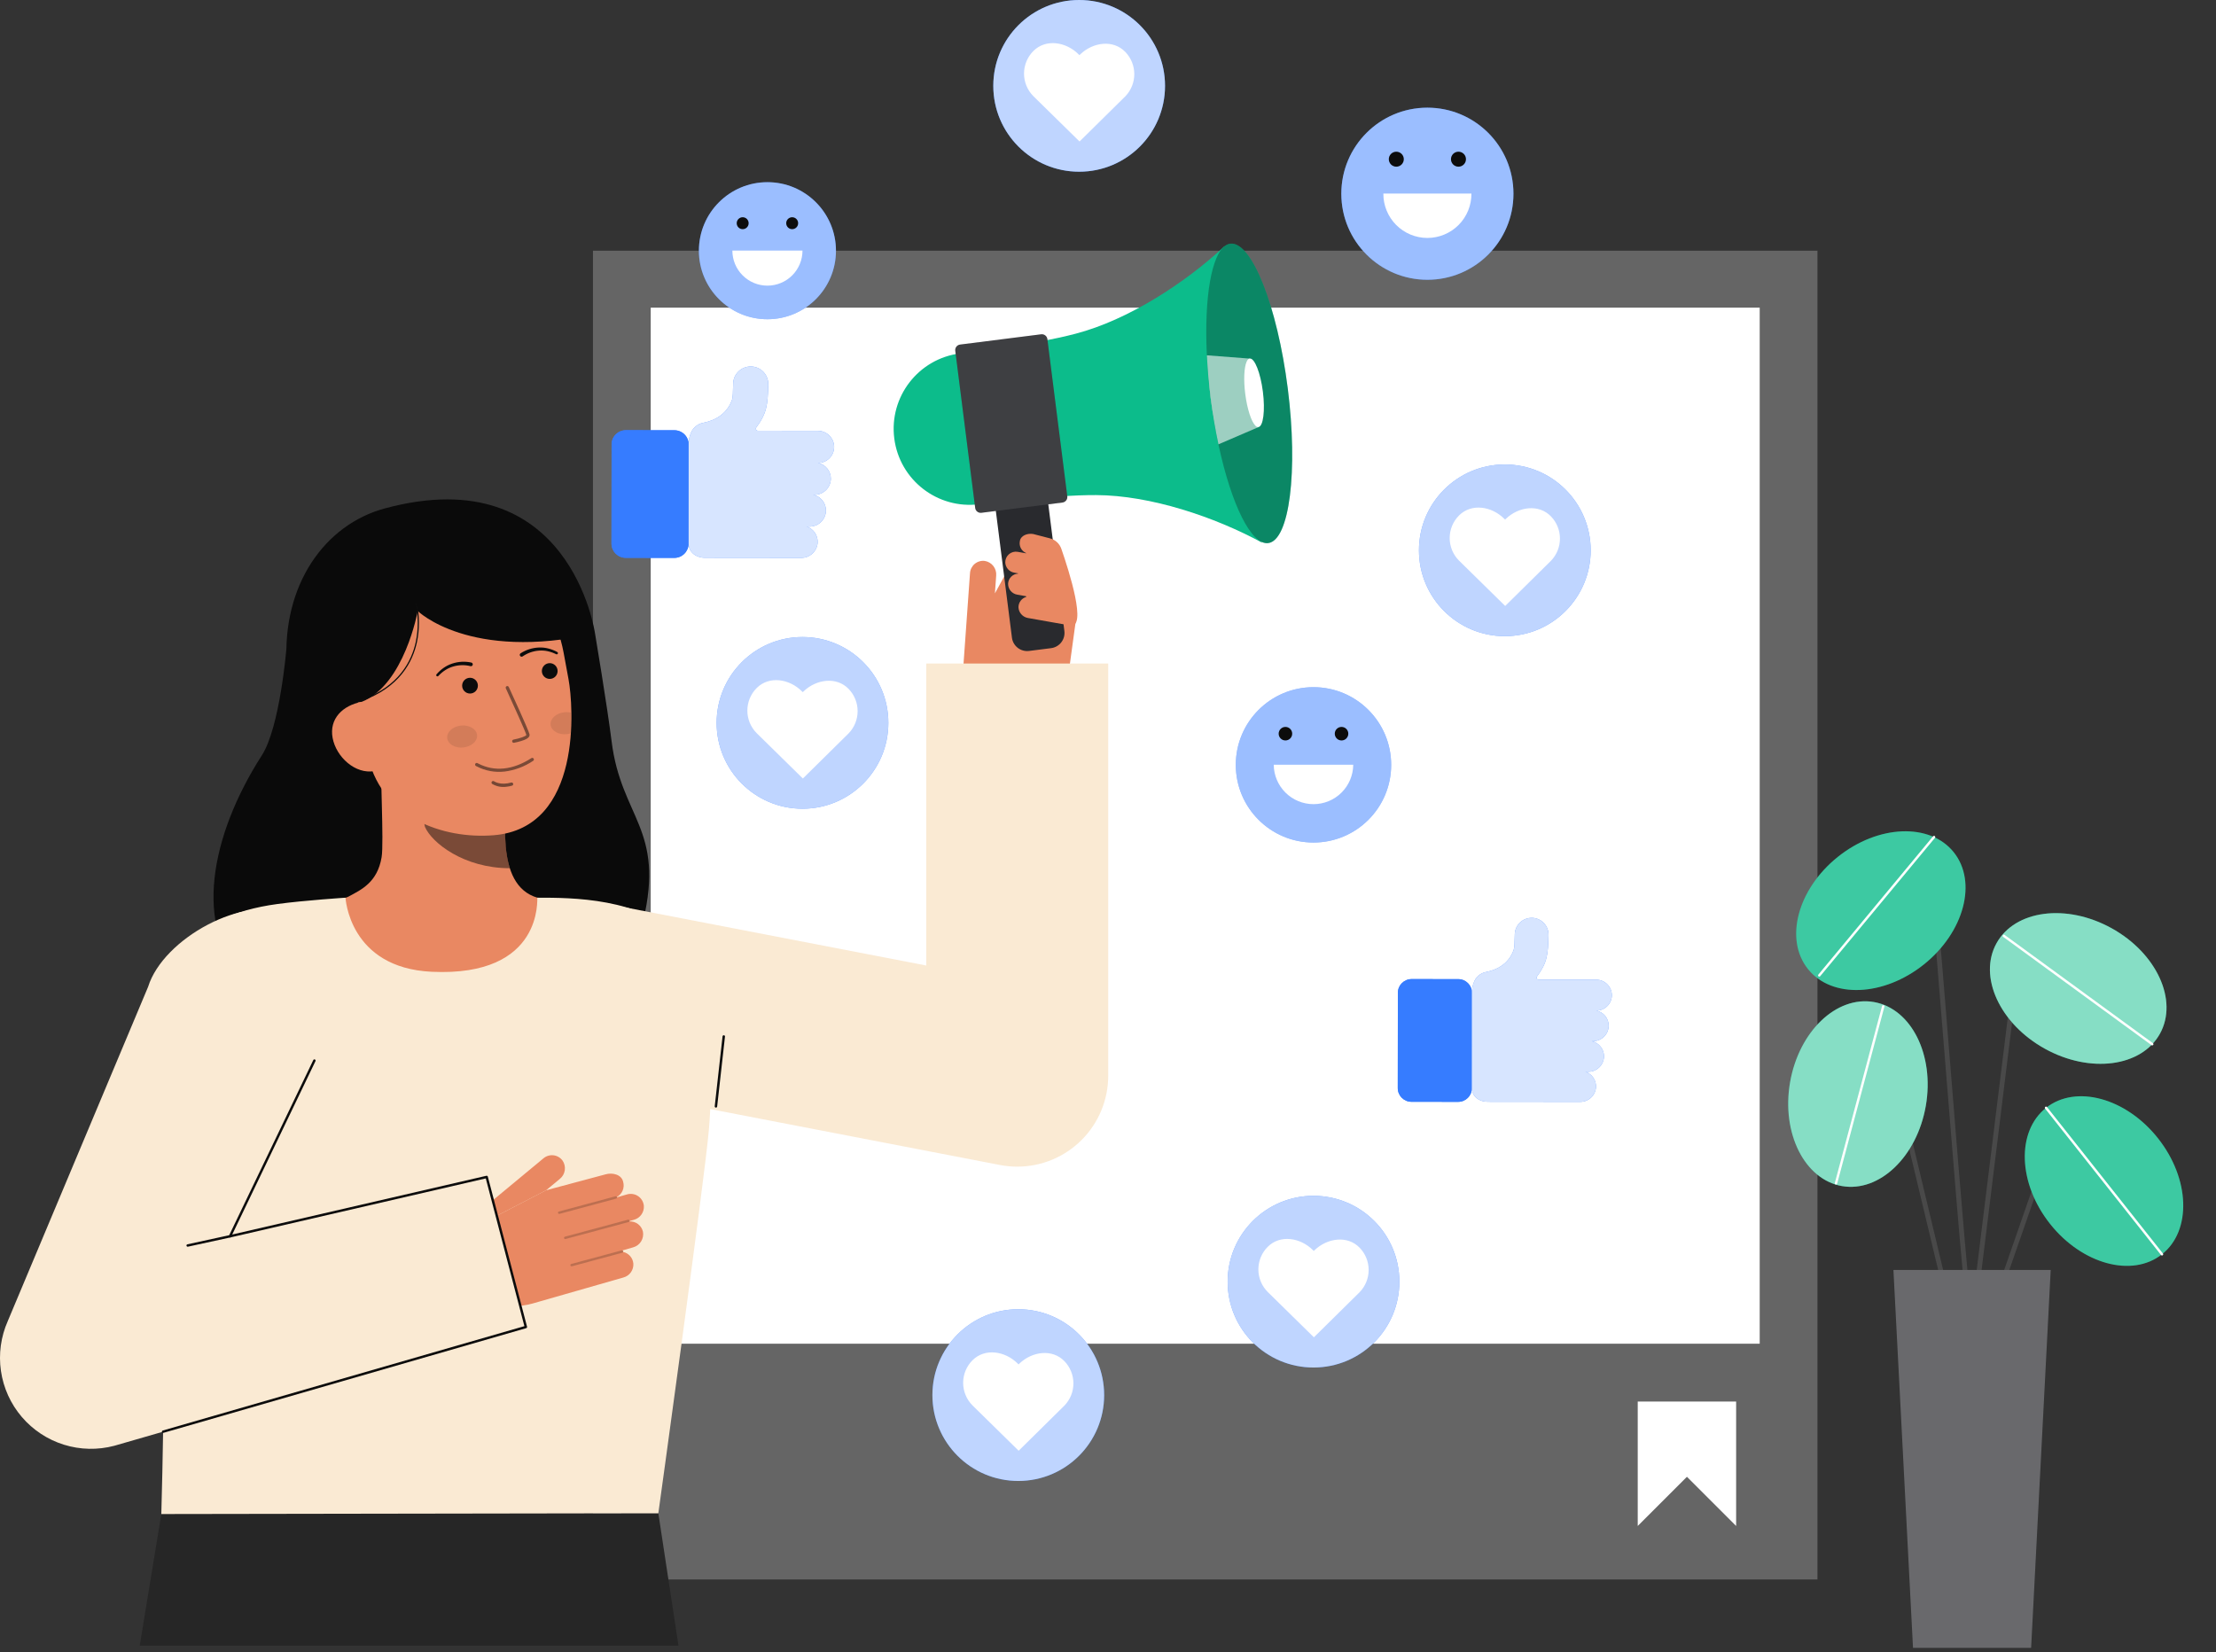 <svg width="342" height="255" viewBox="0 0 342 255" fill="none" xmlns="http://www.w3.org/2000/svg">
<rect x="0" y="0" width="342" height="255" fill="#333333" stroke="none"/>
<path opacity="0.1" d="M280.491 38.698H91.515V243.8H280.491V38.698Z" fill="white"/>
<path opacity="0.2" d="M280.491 38.698H91.515V243.8H280.491V38.698Z" fill="#DFDFDF"/>
<path d="M271.579 47.489H100.428V207.408H271.579V47.489Z" fill="white"/>
<path d="M166.549 26.505C173.868 26.505 179.802 20.571 179.802 13.252C179.802 5.933 173.868 0 166.549 0C159.23 0 153.297 5.933 153.297 13.252C153.297 20.571 159.23 26.505 166.549 26.505Z" fill="#367CFF"/>
<path opacity="0.68" d="M166.549 26.505C173.868 26.505 179.802 20.571 179.802 13.252C179.802 5.933 173.868 0 166.549 0C159.23 0 153.297 5.933 153.297 13.252C153.297 20.571 159.23 26.505 166.549 26.505Z" fill="white"/>
<path d="M173.686 8.029C171.801 6.064 168.681 6.506 166.716 8.391L166.592 8.515L166.459 8.381C164.535 6.455 161.413 5.945 159.486 7.869C158.561 8.793 158.041 10.047 158.04 11.354C158.039 12.662 158.558 13.916 159.481 14.842L166.588 21.821C166.593 21.827 166.601 21.83 166.608 21.83C166.616 21.83 166.624 21.827 166.629 21.821L173.686 14.855C174.567 13.937 175.058 12.714 175.058 11.442C175.058 10.17 174.567 8.947 173.686 8.029Z" fill="white"/>
<path d="M267.942 216.333V235.54L260.348 227.95L252.754 235.54V216.333H267.942Z" fill="white"/>
<path d="M157.154 228.595C164.473 228.595 170.406 222.662 170.406 215.343C170.406 208.024 164.473 202.09 157.154 202.09C149.835 202.09 143.901 208.024 143.901 215.343C143.901 222.662 149.835 228.595 157.154 228.595Z" fill="#367CFF"/>
<path opacity="0.68" d="M157.154 228.595C164.473 228.595 170.406 222.662 170.406 215.343C170.406 208.024 164.473 202.09 157.154 202.09C149.835 202.09 143.901 208.024 143.901 215.343C143.901 222.662 149.835 228.595 157.154 228.595Z" fill="white"/>
<path d="M164.29 210.12C162.406 208.155 159.285 208.597 157.32 210.481L157.196 210.605L157.063 210.472C155.139 208.545 152.017 208.036 150.091 209.96C149.166 210.884 148.645 212.137 148.645 213.445C148.644 214.752 149.162 216.007 150.086 216.932L157.192 223.911C157.198 223.917 157.205 223.92 157.213 223.92C157.221 223.92 157.228 223.917 157.233 223.911L164.29 216.945C165.171 216.027 165.663 214.804 165.663 213.532C165.663 212.26 165.171 211.037 164.29 210.12Z" fill="white"/>
<path d="M123.85 124.831C131.169 124.831 137.102 118.897 137.102 111.578C137.102 104.259 131.169 98.326 123.85 98.326C116.531 98.326 110.598 104.259 110.598 111.578C110.598 118.897 116.531 124.831 123.85 124.831Z" fill="#367CFF"/>
<path opacity="0.68" d="M123.85 124.831C131.169 124.831 137.102 118.897 137.102 111.578C137.102 104.259 131.169 98.326 123.85 98.326C116.531 98.326 110.598 104.259 110.598 111.578C110.598 118.897 116.531 124.831 123.85 124.831Z" fill="white"/>
<path d="M130.987 106.355C129.102 104.39 125.981 104.832 124.016 106.717L123.893 106.841L123.759 106.707C121.836 104.781 118.714 104.271 116.787 106.195C115.862 107.119 115.342 108.373 115.341 109.68C115.34 110.988 115.858 112.242 116.782 113.168L123.889 120.147C123.894 120.153 123.901 120.156 123.909 120.156C123.917 120.156 123.924 120.153 123.93 120.147L130.987 113.181C131.867 112.263 132.359 111.04 132.359 109.768C132.359 108.496 131.867 107.273 130.987 106.355Z" fill="white"/>
<path d="M225.061 151.137L217.857 151.128C216.688 151.127 215.739 152.074 215.738 153.242L215.721 167.95C215.72 169.119 216.666 170.068 217.835 170.069L225.039 170.077C226.208 170.079 227.157 169.132 227.158 167.963L227.175 153.256C227.176 152.087 226.23 151.138 225.061 151.137Z" fill="#367CFF"/>
<path d="M225.061 151.137L217.857 151.128C216.688 151.127 215.739 152.074 215.738 153.242L215.721 167.95C215.72 169.119 216.666 170.068 217.835 170.069L225.039 170.077C226.208 170.079 227.157 169.132 227.158 167.963L227.175 153.256C227.176 152.087 226.23 151.138 225.061 151.137Z" fill="#367CFF"/>
<path opacity="0.3" d="M246.312 167.817C246.339 167.299 246.197 166.786 245.906 166.356C245.616 165.926 245.193 165.603 244.702 165.435H245.103C245.74 165.441 246.354 165.195 246.812 164.752C247.269 164.308 247.533 163.702 247.547 163.065C247.551 162.515 247.365 161.981 247.021 161.553C246.676 161.124 246.195 160.828 245.657 160.713H245.828C246.466 160.719 247.08 160.473 247.538 160.03C247.995 159.586 248.26 158.98 248.274 158.342C248.277 157.792 248.091 157.258 247.746 156.83C247.401 156.402 246.92 156.105 246.382 155.991C246.702 155.99 247.019 155.925 247.313 155.799C247.608 155.674 247.874 155.49 248.096 155.259C248.318 155.028 248.492 154.755 248.606 154.456C248.72 154.157 248.773 153.837 248.761 153.517C248.729 152.894 248.458 152.306 248.003 151.878C247.549 151.449 246.946 151.213 246.322 151.218L239.024 151.209H237.445C237.389 151.209 237.335 151.194 237.287 151.164C237.24 151.135 237.201 151.093 237.176 151.043C237.151 150.993 237.141 150.937 237.146 150.882C237.151 150.826 237.172 150.773 237.206 150.729C238.789 148.592 238.903 147.376 238.985 144.407V144.349C239.005 143.661 238.752 142.993 238.28 142.491C237.808 141.989 237.156 141.696 236.468 141.674H236.384C235.705 141.673 235.053 141.938 234.567 142.411C234.08 142.884 233.798 143.528 233.779 144.206V144.264C233.746 145.441 233.75 146.228 233.602 146.641C232.596 149.462 229.864 149.914 229.264 150.05C228.852 150.139 228.469 150.332 228.153 150.611C227.837 150.891 227.598 151.246 227.459 151.644C227.281 152.089 227.185 152.562 227.175 153.041V168.018C227.175 169.234 228.279 170.081 229.617 170.065L243.132 170.08H243.868C244.488 170.086 245.086 169.855 245.54 169.434C245.995 169.013 246.271 168.435 246.312 167.817Z" fill="white"/>
<path d="M246.312 167.817C246.339 167.299 246.197 166.786 245.906 166.356C245.616 165.926 245.193 165.603 244.702 165.435H245.103C245.74 165.441 246.354 165.195 246.812 164.752C247.269 164.308 247.533 163.702 247.547 163.065C247.551 162.515 247.365 161.981 247.021 161.553C246.676 161.124 246.195 160.828 245.657 160.713H245.828C246.466 160.719 247.08 160.473 247.538 160.03C247.995 159.586 248.26 158.98 248.274 158.342C248.277 157.792 248.091 157.258 247.746 156.83C247.401 156.402 246.92 156.105 246.382 155.991C246.702 155.99 247.019 155.925 247.313 155.799C247.608 155.674 247.874 155.49 248.096 155.259C248.318 155.028 248.492 154.755 248.606 154.456C248.72 154.157 248.773 153.837 248.761 153.517C248.729 152.894 248.458 152.306 248.003 151.878C247.549 151.449 246.946 151.213 246.322 151.218L239.024 151.209H237.445C237.389 151.209 237.335 151.194 237.287 151.164C237.24 151.135 237.201 151.093 237.176 151.043C237.151 150.993 237.141 150.937 237.146 150.882C237.151 150.826 237.172 150.773 237.206 150.729C238.789 148.592 238.903 147.376 238.985 144.407V144.349C239.005 143.661 238.752 142.993 238.28 142.491C237.808 141.989 237.156 141.696 236.468 141.674H236.384C235.705 141.673 235.053 141.938 234.567 142.411C234.08 142.884 233.798 143.528 233.779 144.206V144.264C233.746 145.441 233.75 146.228 233.602 146.641C232.596 149.462 229.864 149.914 229.264 150.05C228.852 150.139 228.469 150.332 228.153 150.611C227.837 150.891 227.598 151.246 227.459 151.644C227.281 152.089 227.185 152.562 227.175 153.041V168.018C227.175 169.234 228.279 170.081 229.617 170.065L243.132 170.08H243.868C244.488 170.086 245.086 169.855 245.54 169.434C245.995 169.013 246.271 168.435 246.312 167.817Z" fill="#367CFF"/>
<path opacity="0.8" d="M246.312 167.817C246.339 167.299 246.197 166.786 245.906 166.356C245.616 165.926 245.193 165.603 244.702 165.435H245.103C245.74 165.441 246.354 165.195 246.812 164.752C247.269 164.308 247.533 163.702 247.547 163.065C247.551 162.515 247.365 161.981 247.021 161.553C246.676 161.124 246.195 160.828 245.657 160.713H245.828C246.466 160.719 247.08 160.473 247.538 160.03C247.995 159.586 248.26 158.98 248.274 158.342C248.277 157.792 248.091 157.258 247.746 156.83C247.401 156.402 246.92 156.105 246.382 155.991C246.702 155.99 247.019 155.925 247.313 155.799C247.608 155.674 247.874 155.49 248.096 155.259C248.318 155.028 248.492 154.755 248.606 154.456C248.72 154.157 248.773 153.837 248.761 153.517C248.729 152.894 248.458 152.306 248.003 151.878C247.549 151.449 246.946 151.213 246.322 151.218L239.024 151.209H237.445C237.389 151.209 237.335 151.194 237.287 151.164C237.24 151.135 237.201 151.093 237.176 151.043C237.151 150.993 237.141 150.937 237.146 150.882C237.151 150.826 237.172 150.773 237.206 150.729C238.789 148.592 238.903 147.376 238.985 144.407V144.349C239.005 143.661 238.752 142.993 238.28 142.491C237.808 141.989 237.156 141.696 236.468 141.674H236.384C235.705 141.673 235.053 141.938 234.567 142.411C234.08 142.884 233.798 143.528 233.779 144.206V144.264C233.746 145.441 233.75 146.228 233.602 146.641C232.596 149.462 229.864 149.914 229.264 150.05C228.852 150.139 228.469 150.332 228.153 150.611C227.837 150.891 227.598 151.246 227.459 151.644C227.281 152.089 227.185 152.562 227.175 153.041V168.018C227.175 169.234 228.279 170.081 229.617 170.065L243.132 170.08H243.868C244.488 170.086 245.086 169.855 245.54 169.434C245.995 169.013 246.271 168.435 246.312 167.817Z" fill="white"/>
<path d="M104.086 66.413L96.593 66.404C95.377 66.403 94.391 67.387 94.39 68.603L94.372 83.9C94.371 85.115 95.355 86.102 96.57 86.103L104.063 86.112C105.279 86.113 106.265 85.129 106.267 83.913L106.284 68.616C106.286 67.401 105.302 66.414 104.086 66.413Z" fill="#367CFF"/>
<path d="M104.086 66.413L96.593 66.404C95.377 66.403 94.391 67.387 94.39 68.603L94.372 83.9C94.371 85.115 95.355 86.102 96.57 86.103L104.063 86.112C105.279 86.113 106.265 85.129 106.267 83.913L106.284 68.616C106.286 67.401 105.302 66.414 104.086 66.413Z" fill="#367CFF"/>
<path opacity="0.3" d="M126.188 83.76C126.216 83.221 126.068 82.688 125.766 82.24C125.464 81.793 125.024 81.457 124.513 81.282H124.929C125.592 81.288 126.231 81.033 126.707 80.572C127.183 80.11 127.458 79.48 127.472 78.817C127.476 78.246 127.282 77.69 126.924 77.245C126.566 76.799 126.066 76.491 125.506 76.372H125.685C126.348 76.378 126.986 76.122 127.462 75.661C127.938 75.199 128.213 74.569 128.227 73.906C128.231 73.334 128.037 72.778 127.679 72.333C127.32 71.887 126.819 71.579 126.26 71.461C126.593 71.46 126.922 71.392 127.229 71.261C127.535 71.13 127.812 70.939 128.043 70.699C128.274 70.459 128.454 70.175 128.573 69.864C128.692 69.553 128.747 69.221 128.735 68.888C128.701 68.239 128.419 67.628 127.946 67.183C127.473 66.737 126.847 66.491 126.197 66.496L118.608 66.487L116.966 66.485C116.908 66.485 116.851 66.469 116.802 66.438C116.752 66.408 116.713 66.364 116.687 66.312C116.661 66.26 116.65 66.202 116.655 66.145C116.66 66.087 116.682 66.032 116.716 65.986C118.363 63.764 118.481 62.499 118.567 59.411V59.351C118.588 58.634 118.323 57.939 117.832 57.417C117.341 56.896 116.663 56.59 115.947 56.568H115.859C115.154 56.567 114.476 56.842 113.97 57.334C113.464 57.826 113.169 58.496 113.15 59.201V59.262C113.116 60.486 113.12 61.304 112.967 61.733C111.918 64.667 109.079 65.137 108.455 65.278C108.027 65.372 107.63 65.573 107.302 65.864C106.974 66.154 106.725 66.524 106.581 66.938C106.396 67.4 106.296 67.892 106.286 68.39V83.967C106.286 85.232 107.434 86.112 108.826 86.096L122.881 86.111H123.647C124.291 86.117 124.912 85.877 125.385 85.44C125.857 85.003 126.145 84.402 126.188 83.76Z" fill="white"/>
<path d="M126.188 83.76C126.216 83.221 126.068 82.688 125.766 82.24C125.464 81.793 125.024 81.457 124.513 81.282H124.929C125.592 81.288 126.231 81.033 126.707 80.572C127.183 80.11 127.458 79.48 127.472 78.817C127.476 78.246 127.282 77.69 126.924 77.245C126.566 76.799 126.066 76.491 125.506 76.372H125.685C126.348 76.378 126.986 76.122 127.462 75.661C127.938 75.199 128.213 74.569 128.227 73.906C128.231 73.334 128.037 72.778 127.679 72.333C127.32 71.887 126.819 71.579 126.26 71.461C126.593 71.46 126.922 71.392 127.229 71.261C127.535 71.13 127.812 70.939 128.043 70.699C128.274 70.459 128.454 70.175 128.573 69.864C128.692 69.553 128.747 69.221 128.735 68.888C128.701 68.239 128.419 67.628 127.946 67.183C127.473 66.737 126.847 66.491 126.197 66.496L118.608 66.487L116.966 66.485C116.908 66.485 116.851 66.469 116.802 66.438C116.752 66.408 116.713 66.364 116.687 66.312C116.661 66.26 116.65 66.202 116.655 66.145C116.66 66.087 116.682 66.032 116.716 65.986C118.363 63.764 118.481 62.499 118.567 59.411V59.351C118.588 58.634 118.323 57.939 117.832 57.417C117.341 56.896 116.663 56.59 115.947 56.568H115.859C115.154 56.567 114.476 56.842 113.97 57.334C113.464 57.826 113.169 58.496 113.15 59.201V59.262C113.116 60.486 113.12 61.304 112.967 61.733C111.918 64.667 109.079 65.137 108.455 65.278C108.027 65.372 107.63 65.573 107.302 65.864C106.974 66.154 106.725 66.524 106.581 66.938C106.396 67.4 106.296 67.892 106.286 68.39V83.967C106.286 85.232 107.434 86.112 108.826 86.096L122.881 86.111H123.647C124.291 86.117 124.912 85.877 125.385 85.44C125.857 85.003 126.145 84.402 126.188 83.76Z" fill="#367CFF"/>
<path opacity="0.8" d="M126.188 83.76C126.216 83.221 126.068 82.688 125.766 82.24C125.464 81.793 125.024 81.457 124.513 81.282H124.929C125.592 81.288 126.231 81.033 126.707 80.572C127.183 80.11 127.458 79.48 127.472 78.817C127.476 78.246 127.282 77.69 126.924 77.245C126.566 76.799 126.066 76.491 125.506 76.372H125.685C126.348 76.378 126.986 76.122 127.462 75.661C127.938 75.199 128.213 74.569 128.227 73.906C128.231 73.334 128.037 72.778 127.679 72.333C127.32 71.887 126.819 71.579 126.26 71.461C126.593 71.46 126.922 71.392 127.229 71.261C127.535 71.13 127.812 70.939 128.043 70.699C128.274 70.459 128.454 70.175 128.573 69.864C128.692 69.553 128.747 69.221 128.735 68.888C128.701 68.239 128.419 67.628 127.946 67.183C127.473 66.737 126.847 66.491 126.197 66.496L118.608 66.487L116.966 66.485C116.908 66.485 116.851 66.469 116.802 66.438C116.752 66.408 116.713 66.364 116.687 66.312C116.661 66.26 116.65 66.202 116.655 66.145C116.66 66.087 116.682 66.032 116.716 65.986C118.363 63.764 118.481 62.499 118.567 59.411V59.351C118.588 58.634 118.323 57.939 117.832 57.417C117.341 56.896 116.663 56.59 115.947 56.568H115.859C115.154 56.567 114.476 56.842 113.97 57.334C113.464 57.826 113.169 58.496 113.15 59.201V59.262C113.116 60.486 113.12 61.304 112.967 61.733C111.918 64.667 109.079 65.137 108.455 65.278C108.027 65.372 107.63 65.573 107.302 65.864C106.974 66.154 106.725 66.524 106.581 66.938C106.396 67.4 106.296 67.892 106.286 68.39V83.967C106.286 85.232 107.434 86.112 108.826 86.096L122.881 86.111H123.647C124.291 86.117 124.912 85.877 125.385 85.44C125.857 85.003 126.145 84.402 126.188 83.76Z" fill="white"/>
<path d="M232.241 98.196C239.56 98.196 245.494 92.263 245.494 84.944C245.494 77.625 239.56 71.692 232.241 71.692C224.922 71.692 218.989 77.625 218.989 84.944C218.989 92.263 224.922 98.196 232.241 98.196Z" fill="#367CFF"/>
<path opacity="0.68" d="M232.241 98.196C239.56 98.196 245.494 92.263 245.494 84.944C245.494 77.625 239.56 71.692 232.241 71.692C224.922 71.692 218.989 77.625 218.989 84.944C218.989 92.263 224.922 98.196 232.241 98.196Z" fill="white"/>
<path d="M239.378 79.721C237.493 77.756 234.373 78.198 232.408 80.082L232.284 80.206L232.151 80.072C230.227 78.146 227.105 77.639 225.178 79.561C224.253 80.485 223.733 81.739 223.732 83.046C223.731 84.353 224.25 85.608 225.174 86.533L232.28 93.513C232.285 93.518 232.293 93.521 232.301 93.521C232.308 93.521 232.316 93.518 232.321 93.513L239.378 86.546C240.259 85.628 240.75 84.405 240.75 83.133C240.75 81.861 240.259 80.638 239.378 79.721Z" fill="white"/>
<path d="M202.716 211.085C210.036 211.085 215.969 205.151 215.969 197.832C215.969 190.513 210.036 184.58 202.716 184.58C195.397 184.58 189.464 190.513 189.464 197.832C189.464 205.151 195.397 211.085 202.716 211.085Z" fill="#367CFF"/>
<path opacity="0.68" d="M202.716 211.085C210.036 211.085 215.969 205.151 215.969 197.832C215.969 190.513 210.036 184.58 202.716 184.58C195.397 184.58 189.464 190.513 189.464 197.832C189.464 205.151 195.397 211.085 202.716 211.085Z" fill="white"/>
<path d="M209.853 192.609C207.969 190.644 204.848 191.086 202.883 192.971L202.759 193.094L202.626 192.961C200.702 191.034 197.58 190.525 195.654 192.449C194.728 193.373 194.208 194.627 194.207 195.934C194.206 197.242 194.725 198.496 195.649 199.421L202.757 206.401C202.762 206.406 202.77 206.41 202.777 206.41C202.785 206.41 202.793 206.406 202.798 206.401L209.855 199.435C210.735 198.517 211.227 197.294 211.227 196.021C211.226 194.749 210.734 193.527 209.853 192.609Z" fill="white"/>
<path d="M202.713 130.049C209.335 130.049 214.703 124.682 214.703 118.06C214.703 111.438 209.335 106.07 202.713 106.07C196.092 106.07 190.724 111.438 190.724 118.06C190.724 124.682 196.092 130.049 202.713 130.049Z" fill="#367CFF"/>
<path opacity="0.5" d="M202.713 130.049C209.335 130.049 214.703 124.682 214.703 118.06C214.703 111.438 209.335 106.07 202.713 106.07C196.092 106.07 190.724 111.438 190.724 118.06C190.724 124.682 196.092 130.049 202.713 130.049Z" fill="white"/>
<path d="M208.847 118.039C208.835 119.658 208.183 121.206 207.034 122.346C205.885 123.486 204.332 124.125 202.713 124.125C201.095 124.125 199.542 123.486 198.393 122.346C197.244 121.206 196.592 119.658 196.58 118.039H208.847Z" fill="white"/>
<path d="M198.384 114.293C198.961 114.293 199.428 113.825 199.428 113.248C199.428 112.671 198.961 112.204 198.384 112.204C197.807 112.204 197.339 112.671 197.339 113.248C197.339 113.825 197.807 114.293 198.384 114.293Z" fill="#0C0C0C"/>
<path d="M207.043 114.293C207.619 114.293 208.087 113.825 208.087 113.248C208.087 112.671 207.619 112.204 207.043 112.204C206.466 112.204 205.998 112.671 205.998 113.248C205.998 113.825 206.466 114.293 207.043 114.293Z" fill="#0C0C0C"/>
<path d="M118.439 49.275C124.281 49.275 129.016 44.539 129.016 38.698C129.016 32.856 124.281 28.12 118.439 28.12C112.597 28.12 107.862 32.856 107.862 38.698C107.862 44.539 112.597 49.275 118.439 49.275Z" fill="#367CFF"/>
<path opacity="0.5" d="M118.439 49.275C124.281 49.275 129.016 44.539 129.016 38.698C129.016 32.856 124.281 28.12 118.439 28.12C112.597 28.12 107.862 32.856 107.862 38.698C107.862 44.539 112.597 49.275 118.439 49.275Z" fill="white"/>
<path d="M123.85 38.68C123.85 40.115 123.28 41.491 122.265 42.506C121.25 43.521 119.874 44.091 118.439 44.091C117.004 44.091 115.628 43.521 114.613 42.506C113.598 41.491 113.028 40.115 113.028 38.68H123.85Z" fill="white"/>
<path d="M114.619 35.374C115.128 35.374 115.54 34.962 115.54 34.453C115.54 33.944 115.128 33.532 114.619 33.532C114.11 33.532 113.698 33.944 113.698 34.453C113.698 34.962 114.11 35.374 114.619 35.374Z" fill="#0C0C0C"/>
<path d="M122.258 35.374C122.767 35.374 123.18 34.962 123.18 34.453C123.18 33.944 122.767 33.532 122.258 33.532C121.749 33.532 121.337 33.944 121.337 34.453C121.337 34.962 121.749 35.374 122.258 35.374Z" fill="#0C0C0C"/>
<path d="M44.191 100.219C44.191 100.219 43.194 112.265 40.41 116.596C32.399 129.066 29.905 143.199 37.608 150.727C45.31 158.255 95.196 159.163 99.25 142.197C102.663 127.914 95.859 126.263 94.389 114.411C93.723 109.048 91.836 97.796 91.836 97.796" fill="#0A0A0A"/>
<path d="M86.515 139.475C86.428 139.464 85.473 155.323 67.05 153.94C54.296 152.985 49.748 139.452 49.454 139.452C50.83 139.16 53.145 138.734 53.756 138.409C55.764 137.329 58.248 136.207 58.896 132.307C59.271 130.06 58.637 118.559 58.832 116.283L78.409 120.653C78.135 125.456 76.221 136.592 82.931 138.563C84.047 138.892 85.25 139.191 86.515 139.475Z" fill="#E98862"/>
<path opacity="0.5" d="M78.683 134.014C78.376 133.026 78.179 132.007 78.094 130.976C77.879 128.622 77.922 126.253 78.222 123.909C74.243 123.371 70.495 121.729 67.403 119.168C67.039 120.51 65.04 126.377 65.594 127.653C66.639 130.065 71.556 134.014 78.683 134.014Z" fill="#0C0C0C"/>
<path d="M76.184 128.924C68.455 129.546 58.519 126.298 56.616 115.987L54.899 106.684C52.997 96.373 56.87 87.015 66.578 85.223C76.286 83.432 85.085 90.451 86.988 100.762L87.748 104.88C88.478 108.837 89.976 127.814 76.184 128.924Z" fill="#E98862"/>
<path d="M84.842 104.793C85.514 104.793 86.058 104.248 86.058 103.577C86.058 102.905 85.514 102.361 84.842 102.361C84.171 102.361 83.626 102.905 83.626 103.577C83.626 104.248 84.171 104.793 84.842 104.793Z" fill="#0C0C0C"/>
<path d="M72.538 107.051C73.21 107.051 73.754 106.506 73.754 105.835C73.754 105.163 73.21 104.619 72.538 104.619C71.867 104.619 71.323 105.163 71.323 105.835C71.323 106.506 71.867 107.051 72.538 107.051Z" fill="#0C0C0C"/>
<path opacity="0.5" d="M79.317 114.654L79.337 114.651C79.73 114.576 80.119 114.479 80.501 114.36C81.073 114.179 81.821 113.879 81.726 113.363C81.618 112.776 78.838 106.734 78.522 106.047C78.509 106.016 78.49 105.988 78.466 105.965C78.442 105.941 78.414 105.923 78.382 105.911C78.351 105.899 78.318 105.893 78.284 105.894C78.251 105.895 78.218 105.903 78.188 105.917C78.157 105.931 78.13 105.951 78.107 105.976C78.085 106 78.067 106.029 78.056 106.061C78.045 106.093 78.041 106.126 78.043 106.16C78.045 106.193 78.054 106.226 78.069 106.256C79.254 108.83 81.161 113.06 81.236 113.454C81.171 113.637 80.223 113.981 79.247 114.161C79.183 114.172 79.125 114.207 79.087 114.26C79.049 114.312 79.032 114.378 79.041 114.442C79.051 114.507 79.085 114.565 79.136 114.604C79.188 114.644 79.253 114.662 79.318 114.654H79.317Z" fill="#0C0C0C"/>
<path opacity="0.5" d="M77.861 119.095C79.444 118.897 80.959 118.329 82.282 117.438C82.31 117.421 82.333 117.398 82.352 117.371C82.371 117.344 82.384 117.314 82.391 117.282C82.397 117.25 82.398 117.217 82.392 117.185C82.386 117.152 82.374 117.122 82.356 117.094C82.339 117.067 82.316 117.043 82.289 117.024C82.262 117.006 82.232 116.993 82.2 116.986C82.168 116.979 82.135 116.978 82.103 116.984C82.07 116.99 82.04 117.002 82.012 117.02C79.148 118.867 76.309 119.154 73.803 117.853C73.752 117.825 73.7 117.8 73.647 117.778C73.585 117.758 73.519 117.762 73.46 117.79C73.402 117.819 73.357 117.868 73.335 117.929C73.312 117.99 73.315 118.057 73.341 118.116C73.367 118.175 73.415 118.222 73.475 118.246C73.495 118.254 73.528 118.272 73.573 118.296C74.891 118.983 76.384 119.261 77.861 119.095Z" fill="#0C0C0C"/>
<path d="M47.125 109.888L55.827 108.333C62.425 105.698 64.468 94.308 64.468 94.308C64.468 94.308 72.431 102.14 91.834 97.794C91.834 97.794 88.071 70.743 59.397 78.474C50.15 80.966 43.482 90.241 44.251 102.682C44.792 111.4 47.125 109.888 47.125 109.888Z" fill="#0A0A0A"/>
<path d="M57.8 119.017C54.85 119.562 51.876 116.846 51.332 113.896C50.787 110.947 52.879 108.88 55.829 108.333L57.714 110.03L60.337 118.549L57.8 119.017Z" fill="#E98862"/>
<path d="M80.344 100.84C81.188 100.295 82.163 99.987 83.167 99.948C83.662 99.926 84.159 99.978 84.639 100.102C85.115 100.224 85.575 100.406 86.006 100.643C86.05 100.666 86.083 100.705 86.098 100.752C86.114 100.799 86.11 100.85 86.088 100.895C86.066 100.939 86.028 100.973 85.982 100.99C85.935 101.007 85.884 101.005 85.839 100.985L85.825 100.979C85.418 100.773 84.987 100.619 84.541 100.521C84.099 100.421 83.645 100.388 83.193 100.424C82.294 100.49 81.429 100.792 80.685 101.3L80.667 101.313C80.636 101.335 80.601 101.35 80.565 101.358C80.528 101.367 80.49 101.368 80.453 101.361C80.416 101.355 80.38 101.341 80.349 101.321C80.317 101.301 80.29 101.275 80.268 101.244C80.246 101.214 80.231 101.179 80.223 101.142C80.214 101.106 80.213 101.068 80.22 101.031C80.226 100.994 80.24 100.958 80.26 100.926C80.28 100.895 80.306 100.867 80.337 100.846L80.344 100.84Z" fill="#0C0C0C"/>
<path d="M72.586 102.818C71.71 102.605 70.793 102.627 69.928 102.884C69.493 103.009 69.079 103.2 68.701 103.449C68.319 103.698 67.969 103.995 67.66 104.331L67.65 104.341C67.616 104.378 67.568 104.4 67.517 104.401C67.466 104.403 67.417 104.384 67.381 104.349C67.344 104.314 67.322 104.266 67.321 104.216C67.319 104.165 67.338 104.116 67.373 104.079C67.693 103.706 68.059 103.374 68.462 103.092C68.867 102.806 69.313 102.582 69.785 102.428C70.738 102.111 71.76 102.055 72.742 102.267C72.779 102.275 72.814 102.291 72.844 102.312C72.875 102.334 72.901 102.361 72.921 102.393C72.941 102.425 72.955 102.46 72.961 102.497C72.968 102.534 72.967 102.572 72.959 102.609C72.95 102.645 72.935 102.68 72.913 102.711C72.892 102.742 72.864 102.768 72.832 102.788C72.801 102.808 72.765 102.822 72.728 102.828C72.691 102.834 72.653 102.833 72.617 102.825H72.609L72.586 102.818Z" fill="#0C0C0C"/>
<path opacity="0.52" d="M78.187 121.436C78.473 121.404 78.757 121.349 79.034 121.269C79.096 121.25 79.147 121.207 79.178 121.15C79.209 121.093 79.216 121.026 79.198 120.964C79.181 120.902 79.14 120.849 79.084 120.817C79.028 120.784 78.962 120.774 78.899 120.79C77.23 121.262 76.284 120.622 76.245 120.595C76.191 120.558 76.124 120.543 76.06 120.555C75.996 120.566 75.938 120.602 75.9 120.656C75.862 120.709 75.847 120.775 75.858 120.84C75.868 120.905 75.904 120.962 75.957 121.001C76.627 121.399 77.415 121.553 78.187 121.436Z" fill="#0C0C0C"/>
<path d="M55.835 108.193L55.773 108.017C61.555 105.971 63.526 102.039 64.162 99.101C64.576 97.135 64.574 95.104 64.157 93.138L64.338 93.092C64.761 95.083 64.764 97.141 64.346 99.133C63.702 102.119 61.702 106.115 55.835 108.193Z" fill="#0C0C0C"/>
<path opacity="0.1" d="M71.497 115.376C72.77 115.245 73.723 114.382 73.627 113.449C73.531 112.515 72.421 111.865 71.149 111.996C69.876 112.127 68.923 112.99 69.019 113.923C69.115 114.857 70.225 115.507 71.497 115.376Z" fill="#0C0C0C"/>
<path opacity="0.1" d="M84.976 111.869C85.075 112.801 86.184 113.451 87.457 113.321C87.677 113.299 87.893 113.253 88.104 113.186C88.181 112.077 88.202 111.01 88.185 110.022C87.834 109.928 87.468 109.901 87.107 109.941C85.834 110.071 84.881 110.933 84.976 111.869Z" fill="#0C0C0C"/>
<path d="M149.704 88.45C149.724 88.175 149.799 87.907 149.926 87.662C150.053 87.418 150.228 87.201 150.441 87.026C150.654 86.852 150.9 86.722 151.165 86.646C151.43 86.569 151.708 86.548 151.981 86.582C152.508 86.667 152.983 86.949 153.31 87.37C153.637 87.792 153.792 88.323 153.743 88.854L153.548 91.587L158.123 83.246C158.616 82.31 159.819 81.475 160.833 82.097C161.874 82.602 162.74 83.407 163.321 84.408C163.332 84.412 166.428 95.377 165.972 96.247L164.752 105.151C163.804 106.952 162.34 108.43 160.548 109.393C158.755 110.357 156.715 110.764 154.69 110.561L148.17 109.908L149.704 88.45Z" fill="#E98862"/>
<g opacity="0.2">
<path d="M157.361 92.688C157.405 92.71 157.455 92.715 157.502 92.701C157.549 92.686 157.588 92.654 157.611 92.611L161.952 84.674C161.976 84.631 161.981 84.58 161.967 84.532C161.953 84.484 161.921 84.444 161.877 84.421C161.834 84.397 161.783 84.391 161.735 84.405C161.687 84.419 161.647 84.452 161.623 84.495L157.281 92.432C157.269 92.454 157.262 92.477 157.259 92.502C157.256 92.526 157.258 92.551 157.265 92.575C157.272 92.598 157.284 92.62 157.299 92.639C157.315 92.658 157.334 92.674 157.356 92.686L157.361 92.688Z" fill="#0C0C0C"/>
</g>
<path d="M156.997 180.079C156.104 180.079 155.214 179.994 154.337 179.825L88.009 167.025L93.328 139.455L142.957 149.033V102.417H171.035V166.04C171.035 167.884 170.672 169.71 169.966 171.413C169.261 173.116 168.227 174.664 166.923 175.967C165.62 177.271 164.072 178.305 162.369 179.011C160.665 179.716 158.84 180.079 156.996 180.079H156.997Z" fill="#FAEAD3"/>
<path d="M24.897 233.699L21.563 254.023H104.711L101.603 233.577L24.897 233.699Z" fill="#262626"/>
<path d="M66.625 149.999C53.862 149.397 53.325 138.564 53.325 138.564C53.325 138.564 47.001 138.973 42.797 139.542C35.914 140.473 31.374 142.807 27.761 146.42C24.4 149.781 22.354 153.418 24.519 176.636C26.087 193.447 24.897 233.699 24.897 233.699L101.603 233.577C101.603 233.577 108.76 181.957 109.403 174.389C110.632 159.942 108.014 147.729 105.014 144.73C98.848 138.563 88.232 138.563 82.931 138.564C82.846 138.565 84.007 150.818 66.625 149.999Z" fill="#FAEAD3"/>
<path d="M110.491 170.966C110.484 170.967 110.477 170.967 110.47 170.966C110.421 170.961 110.376 170.936 110.345 170.897C110.314 170.859 110.299 170.809 110.305 170.76L111.513 159.963C111.516 159.939 111.524 159.915 111.536 159.893C111.548 159.872 111.564 159.853 111.583 159.837C111.602 159.822 111.624 159.81 111.648 159.803C111.672 159.796 111.697 159.794 111.721 159.797C111.746 159.8 111.77 159.807 111.792 159.819C111.813 159.831 111.832 159.847 111.848 159.867C111.863 159.886 111.875 159.908 111.881 159.932C111.888 159.956 111.89 159.981 111.888 160.005L110.679 170.801C110.673 170.847 110.651 170.889 110.617 170.92C110.582 170.95 110.537 170.967 110.491 170.966Z" fill="#0C0C0C"/>
<path d="M74.017 186.961L83.89 178.78C84.102 178.604 84.348 178.473 84.612 178.395C84.877 178.317 85.154 178.294 85.428 178.327C85.701 178.36 85.965 178.449 86.204 178.587C86.442 178.726 86.649 178.912 86.814 179.133C87.117 179.572 87.242 180.111 87.164 180.639C87.085 181.167 86.809 181.646 86.391 181.978L84.281 183.726L74.352 188.869L74.017 186.961Z" fill="#E98862"/>
<path d="M95.701 198.937L82.172 196.174L87.796 183.229L101.325 185.993L95.701 198.937Z" fill="#FAEAD3"/>
<path d="M84.281 183.723L93.471 181.262C94.487 180.971 95.922 181.262 96.174 182.426C96.3 182.867 96.273 183.337 96.097 183.761C95.921 184.185 95.607 184.536 95.206 184.758C95.211 184.767 95.215 184.776 95.218 184.786C95.219 184.794 95.219 184.802 95.218 184.81L96.786 184.36C97.075 184.277 97.379 184.26 97.675 184.309C97.972 184.358 98.254 184.472 98.501 184.643C98.748 184.814 98.954 185.038 99.105 185.298C99.255 185.558 99.345 185.849 99.37 186.148C99.399 186.627 99.262 187.1 98.981 187.489C98.701 187.878 98.295 188.158 97.832 188.282L97.165 188.473C97.162 188.495 97.154 188.516 97.144 188.536C97.62 188.511 98.089 188.656 98.47 188.943C98.85 189.231 99.117 189.643 99.224 190.108C99.325 190.632 99.223 191.174 98.939 191.626C98.655 192.078 98.211 192.405 97.695 192.541L96.055 193.012C96.083 193.021 96.108 193.038 96.129 193.059C96.15 193.081 96.165 193.107 96.173 193.136C96.181 193.17 96.18 193.206 96.168 193.24C96.59 193.334 96.971 193.561 97.256 193.888C97.54 194.214 97.713 194.623 97.748 195.055C97.777 195.533 97.64 196.007 97.36 196.396C97.08 196.784 96.674 197.065 96.211 197.188L82.225 201.196C80.269 201.757 78.19 201.721 76.255 201.092C74.319 200.463 72.615 199.271 71.362 197.668L67.326 192.505L84.281 183.723Z" fill="#E98862"/>
<g opacity="0.2">
<path d="M86.122 187.24C86.135 187.286 86.167 187.326 86.21 187.35C86.252 187.374 86.302 187.38 86.35 187.368L95.088 185.014C95.112 185.008 95.134 184.997 95.153 184.982C95.173 184.967 95.189 184.948 95.201 184.927C95.214 184.905 95.222 184.882 95.225 184.857C95.228 184.833 95.226 184.808 95.22 184.785C95.213 184.761 95.202 184.739 95.187 184.719C95.172 184.7 95.154 184.683 95.132 184.671C95.111 184.659 95.087 184.651 95.063 184.648C95.039 184.645 95.014 184.646 94.99 184.653L86.253 187.006C86.229 187.012 86.207 187.023 86.187 187.038C86.168 187.053 86.151 187.072 86.139 187.093C86.127 187.115 86.119 187.138 86.116 187.162C86.112 187.187 86.114 187.212 86.121 187.235L86.122 187.24Z" fill="#0C0C0C"/>
</g>
<g opacity="0.2">
<path d="M87.052 191.121C87.066 191.168 87.098 191.208 87.14 191.232C87.183 191.256 87.233 191.262 87.281 191.249L97.03 188.624C97.054 188.618 97.076 188.607 97.096 188.592C97.115 188.577 97.132 188.558 97.144 188.537C97.156 188.516 97.164 188.492 97.167 188.468C97.171 188.443 97.169 188.419 97.162 188.395C97.148 188.348 97.117 188.308 97.074 188.284C97.031 188.259 96.981 188.252 96.933 188.263L87.183 190.887C87.159 190.894 87.137 190.905 87.118 190.92C87.098 190.935 87.082 190.953 87.07 190.975C87.057 190.996 87.049 191.02 87.046 191.044C87.043 191.068 87.045 191.093 87.051 191.117L87.052 191.121Z" fill="#0C0C0C"/>
</g>
<g opacity="0.2">
<path d="M88.036 195.331C88.05 195.378 88.082 195.418 88.124 195.442C88.167 195.466 88.218 195.472 88.265 195.459L96.042 193.365C96.066 193.36 96.09 193.349 96.11 193.334C96.13 193.319 96.147 193.301 96.16 193.279C96.173 193.258 96.181 193.234 96.185 193.209C96.188 193.184 96.187 193.159 96.18 193.134C96.174 193.11 96.162 193.087 96.147 193.068C96.131 193.048 96.112 193.031 96.09 193.019C96.068 193.007 96.044 192.999 96.019 192.997C95.994 192.994 95.969 192.997 95.945 193.004L88.167 195.098C88.144 195.104 88.121 195.115 88.102 195.13C88.082 195.145 88.066 195.164 88.054 195.185C88.041 195.206 88.034 195.23 88.03 195.254C88.027 195.279 88.029 195.303 88.035 195.327L88.036 195.331Z" fill="#0C0C0C"/>
</g>
<path d="M81.158 204.827L17.641 223.163C15.082 223.842 12.384 223.784 9.857 222.995C7.33 222.207 5.078 220.72 3.359 218.706C1.641 216.693 0.527 214.234 0.146 211.615C-0.235 208.995 0.132 206.321 1.206 203.902L22.861 152.313C25.178 144.859 37.749 137.953 44.836 141.097C51.924 144.242 51.672 156.612 48.528 163.699L35.503 190.827L75.107 181.671L81.158 204.827Z" fill="#FAEAD3"/>
<path d="M25.176 221.174C25.131 221.174 25.087 221.158 25.053 221.128C25.018 221.099 24.996 221.058 24.99 221.013C24.984 220.968 24.994 220.923 25.018 220.885C25.043 220.847 25.081 220.819 25.124 220.807L80.93 204.698L74.972 181.894L35.545 191.009C35.511 191.017 35.475 191.015 35.442 191.003C35.409 190.992 35.38 190.971 35.358 190.944C35.336 190.916 35.322 190.883 35.318 190.848C35.314 190.813 35.32 190.777 35.335 190.746L48.356 163.617C48.379 163.575 48.417 163.543 48.463 163.528C48.509 163.513 48.558 163.517 48.602 163.538C48.645 163.558 48.678 163.595 48.696 163.64C48.713 163.685 48.712 163.735 48.693 163.779L35.841 190.555L75.065 181.487C75.113 181.476 75.163 181.483 75.205 181.509C75.247 181.534 75.278 181.575 75.29 181.622L81.339 204.781C81.351 204.828 81.345 204.879 81.321 204.921C81.296 204.963 81.257 204.995 81.21 205.008L25.228 221.167C25.211 221.171 25.193 221.174 25.176 221.174Z" fill="#0C0C0C"/>
<path d="M28.965 192.436C28.918 192.436 28.874 192.419 28.839 192.388C28.805 192.357 28.783 192.314 28.778 192.268C28.773 192.222 28.786 192.176 28.813 192.139C28.84 192.101 28.88 192.075 28.925 192.066L35.464 190.643C35.488 190.638 35.513 190.637 35.537 190.642C35.561 190.646 35.584 190.655 35.605 190.668C35.626 190.682 35.643 190.699 35.657 190.719C35.671 190.739 35.681 190.762 35.687 190.786C35.692 190.81 35.692 190.835 35.688 190.859C35.684 190.883 35.674 190.907 35.661 190.927C35.648 190.948 35.631 190.966 35.61 190.98C35.59 190.994 35.567 191.004 35.543 191.009L29.005 192.432C28.992 192.435 28.978 192.436 28.965 192.436Z" fill="#0C0C0C"/>
<path d="M157.988 66.746L154.592 67.177C153.295 67.342 152.377 68.527 152.541 69.824L156.175 98.427C156.339 99.724 157.524 100.642 158.821 100.477L162.218 100.046C163.515 99.881 164.433 98.696 164.268 97.399L160.635 68.796C160.47 67.499 159.285 66.581 157.988 66.746Z" fill="#292A2E"/>
<path d="M149.213 54.417L148.175 54.549C141.747 55.365 137.197 61.239 138.014 67.667L138.014 67.668C138.83 74.096 144.704 78.646 151.132 77.829L152.17 77.697C158.599 76.881 163.148 71.007 162.332 64.579L162.332 64.578C161.515 58.15 155.642 53.6 149.213 54.417Z" fill="#0CBC8B"/>
<path d="M188.047 68.585L185.803 69.549L183.917 54.663L186.261 54.843C186.365 56.955 186.561 59.181 186.851 61.475C187.167 63.969 187.572 66.359 188.047 68.585Z" fill="#FAEAD3"/>
<path d="M194.903 60.455C195.274 63.378 194.963 65.824 194.212 65.921C194.124 65.924 194.036 65.906 193.956 65.869C193.876 65.832 193.806 65.777 193.751 65.708C193.12 65.079 192.478 63.143 192.182 60.804C191.906 58.633 192.007 56.723 192.386 55.846C192.516 55.544 192.68 55.365 192.873 55.341C193.622 55.242 194.533 57.534 194.903 60.455Z" fill="#FAEAD3"/>
<path d="M186.856 61.523L186.85 61.474C185.648 51.984 187.337 41.822 188.995 37.997C182.893 43.688 174.122 49.384 166.019 51.506C162.749 52.363 158.761 53.101 152.718 53.859L155.708 77.459C161.749 76.686 165.795 76.407 169.175 76.42C177.552 76.454 187.468 79.783 194.795 83.772C192.237 80.482 188.065 71.062 186.863 61.572L186.856 61.523Z" fill="#0CBC8B"/>
<path d="M160.682 51.6L148.174 53.185C147.703 53.245 147.369 53.675 147.429 54.147L150.503 78.407C150.562 78.878 150.993 79.212 151.464 79.152L163.972 77.567C164.443 77.507 164.777 77.077 164.717 76.606L161.643 52.346C161.584 51.874 161.153 51.541 160.682 51.6Z" fill="#292A2E"/>
<path opacity="0.1" d="M160.682 51.6L148.174 53.185C147.703 53.245 147.369 53.675 147.429 54.147L150.503 78.407C150.562 78.878 150.993 79.212 151.464 79.152L163.972 77.567C164.443 77.507 164.777 77.077 164.717 76.606L161.643 52.346C161.584 51.874 161.153 51.541 160.682 51.6Z" fill="white"/>
<path d="M198.746 59.967C200.363 72.733 199.008 83.415 195.726 83.831C195.072 83.914 194.392 83.585 193.712 82.9C193.708 82.9 193.708 82.897 193.704 82.898C190.95 80.15 188.145 71.693 186.85 61.474C185.648 51.984 186.087 43.646 187.744 39.821C188.313 38.503 189.026 37.721 189.87 37.614C193.152 37.198 197.129 47.206 198.746 59.967Z" fill="#0CBC8B"/>
<path opacity="0.3" d="M198.746 59.967C200.363 72.733 199.008 83.415 195.726 83.831C195.072 83.914 194.392 83.585 193.712 82.9C193.708 82.9 193.708 82.897 193.704 82.898C190.95 80.15 188.145 71.693 186.85 61.474C185.648 51.984 186.087 43.646 187.744 39.821C188.313 38.503 189.026 37.721 189.87 37.614C193.152 37.198 197.129 47.206 198.746 59.967Z" fill="#0C0C0C"/>
<path opacity="0.6" d="M192.874 55.352L194.215 65.934L188.047 68.585C187.572 66.359 187.167 63.969 186.851 61.475C186.56 59.181 186.364 56.955 186.261 54.844L192.874 55.352Z" fill="white"/>
<path d="M194.903 60.455C195.274 63.378 194.963 65.824 194.212 65.921C194.124 65.924 194.036 65.906 193.956 65.869C193.876 65.832 193.806 65.777 193.751 65.708C193.12 65.079 192.478 63.143 192.182 60.804C191.906 58.633 192.007 56.723 192.386 55.846C192.516 55.544 192.68 55.365 192.873 55.341C193.622 55.242 194.533 57.534 194.903 60.455Z" fill="white"/>
<path d="M157.182 93.735C157.181 93.373 157.299 93.02 157.517 92.731C157.735 92.442 158.042 92.232 158.391 92.134C158.378 92.107 158.33 92.051 158.377 92.032L157.012 91.791C156.608 91.728 156.241 91.522 155.977 91.209C155.714 90.897 155.573 90.5 155.58 90.091C155.599 89.688 155.768 89.307 156.053 89.021C156.338 88.735 156.719 88.566 157.122 88.545C157.113 88.532 157.116 88.513 157.111 88.498L156.55 88.398C156.17 88.338 155.822 88.148 155.566 87.86C155.31 87.573 155.161 87.206 155.144 86.822C155.139 86.58 155.187 86.341 155.285 86.12C155.383 85.9 155.529 85.704 155.713 85.546C155.896 85.389 156.112 85.275 156.344 85.211C156.577 85.147 156.821 85.136 157.059 85.178L158.353 85.407C158.353 85.4 158.348 85.395 158.349 85.388C158.35 85.381 158.36 85.374 158.362 85.365C158.022 85.222 157.74 84.968 157.563 84.644C157.386 84.319 157.325 83.945 157.389 83.581C157.493 82.632 158.615 82.278 159.452 82.427L162.052 83.099C162.453 83.202 162.822 83.403 163.127 83.684C163.432 83.965 163.662 84.317 163.798 84.708C164.974 88.096 167.837 97.018 165.166 96.545L158.59 95.38C158.206 95.301 157.859 95.096 157.604 94.798C157.349 94.501 157.2 94.126 157.182 93.735Z" fill="#E98862"/>
<path d="M220.291 43.186C227.628 43.186 233.575 37.239 233.575 29.903C233.575 22.567 227.628 16.619 220.291 16.619C212.955 16.619 207.008 22.567 207.008 29.903C207.008 37.239 212.955 43.186 220.291 43.186Z" fill="#367CFF"/>
<path opacity="0.5" d="M220.291 43.186C227.628 43.186 233.575 37.239 233.575 29.903C233.575 22.567 227.628 16.619 220.291 16.619C212.955 16.619 207.008 22.567 207.008 29.903C207.008 37.239 212.955 43.186 220.291 43.186Z" fill="white"/>
<path d="M227.088 29.88C227.094 30.777 226.923 31.666 226.585 32.496C226.246 33.327 225.747 34.082 225.115 34.718C224.483 35.355 223.732 35.86 222.904 36.204C222.076 36.549 221.189 36.727 220.292 36.727C219.395 36.727 218.507 36.549 217.679 36.204C216.852 35.86 216.1 35.355 215.469 34.718C214.837 34.082 214.337 33.327 213.999 32.496C213.66 31.666 213.489 30.777 213.496 29.88H227.088Z" fill="white"/>
<path d="M215.495 25.729C216.134 25.729 216.652 25.211 216.652 24.572C216.652 23.933 216.134 23.415 215.495 23.415C214.856 23.415 214.338 23.933 214.338 24.572C214.338 25.211 214.856 25.729 215.495 25.729Z" fill="#0C0C0C"/>
<path d="M225.088 25.729C225.727 25.729 226.246 25.211 226.246 24.572C226.246 23.933 225.727 23.415 225.088 23.415C224.449 23.415 223.931 23.933 223.931 24.572C223.931 25.211 224.449 25.729 225.088 25.729Z" fill="#0C0C0C"/>
<path d="M304.353 205.262C304.254 205.262 304.159 205.223 304.089 205.153C303.561 204.625 302.701 194.947 300.385 166.131C299.438 154.342 298.543 143.208 297.89 136.443C297.843 135.96 297.655 135.903 297.594 135.885C296.698 135.614 293.981 137.759 292.462 139.637C292.432 139.677 292.394 139.711 292.35 139.736C292.307 139.761 292.259 139.777 292.209 139.783C292.159 139.789 292.108 139.785 292.06 139.772C292.012 139.758 291.967 139.734 291.928 139.703C291.888 139.671 291.856 139.632 291.832 139.588C291.809 139.543 291.794 139.495 291.79 139.444C291.786 139.394 291.791 139.344 291.807 139.296C291.822 139.248 291.847 139.204 291.88 139.166C292.884 137.924 296.155 134.67 297.809 135.167C298.143 135.268 298.558 135.558 298.633 136.371C299.287 143.144 300.182 154.281 301.13 166.072C302.537 183.583 304.132 203.422 304.655 204.67C304.696 204.726 304.72 204.792 304.725 204.86C304.73 204.929 304.716 204.998 304.685 205.059C304.653 205.121 304.606 205.172 304.547 205.208C304.488 205.244 304.42 205.263 304.351 205.263L304.353 205.262Z" fill="#494949"/>
<path d="M296.928 148.86C303.14 143.88 305.199 136.129 301.526 131.548C297.854 126.967 289.841 127.289 283.629 132.269C277.417 137.249 275.358 144.999 279.03 149.581C282.702 154.162 290.715 153.839 296.928 148.86Z" fill="#0CBC8B"/>
<path opacity="0.2" d="M296.928 148.86C303.14 143.88 305.199 136.129 301.526 131.548C297.854 126.967 289.841 127.289 283.629 132.269C277.417 137.249 275.358 144.999 279.03 149.581C282.702 154.162 290.715 153.839 296.928 148.86Z" fill="white"/>
<path d="M280.772 150.746C280.736 150.746 280.701 150.736 280.671 150.717C280.641 150.698 280.617 150.671 280.602 150.639C280.587 150.606 280.581 150.57 280.586 150.535C280.591 150.5 280.605 150.467 280.628 150.439L298.334 129.09C298.349 129.07 298.369 129.053 298.391 129.04C298.412 129.028 298.437 129.02 298.462 129.017C298.487 129.014 298.512 129.017 298.536 129.024C298.56 129.031 298.583 129.043 298.602 129.059C298.622 129.075 298.638 129.095 298.649 129.118C298.661 129.14 298.668 129.164 298.669 129.19C298.671 129.215 298.668 129.24 298.66 129.264C298.652 129.288 298.639 129.31 298.622 129.328L280.918 150.678C280.9 150.7 280.878 150.717 280.852 150.729C280.827 150.74 280.8 150.746 280.772 150.746Z" fill="white"/>
<path d="M308.215 200.685C308.155 200.685 308.096 200.671 308.043 200.644C307.99 200.616 307.944 200.577 307.909 200.528C307.875 200.479 307.852 200.423 307.844 200.364C307.836 200.305 307.842 200.244 307.861 200.188L314.511 181.062C314.707 180.501 315.041 179.997 315.482 179.598C315.923 179.198 316.458 178.916 317.036 178.776C317.614 178.637 318.218 178.645 318.793 178.799C319.368 178.954 319.894 179.25 320.325 179.661L323.841 183.019C323.91 183.088 323.95 183.182 323.951 183.28C323.952 183.378 323.915 183.472 323.847 183.543C323.78 183.614 323.687 183.655 323.589 183.658C323.491 183.662 323.396 183.627 323.324 183.561L319.808 180.202C319.468 179.878 319.052 179.644 318.599 179.522C318.145 179.4 317.668 179.394 317.211 179.504C316.755 179.614 316.333 179.837 315.985 180.152C315.637 180.467 315.373 180.865 315.218 181.308L308.568 200.434C308.543 200.507 308.495 200.571 308.432 200.616C308.368 200.661 308.292 200.685 308.215 200.685Z" fill="#494949"/>
<path d="M333.664 193.607C338.268 189.963 337.994 181.948 333.053 175.705C328.112 169.462 320.374 167.356 315.77 171C311.166 174.644 311.44 182.659 316.381 188.902C321.322 195.144 329.06 197.251 333.664 193.607Z" fill="#0CBC8B"/>
<path d="M301.332 204.043C301.248 204.043 301.166 204.014 301.1 203.962C301.034 203.91 300.988 203.837 300.968 203.755L289.808 157.092C289.731 156.774 289.569 156.483 289.338 156.252C289.107 156.02 288.817 155.857 288.499 155.779C288.181 155.702 287.848 155.714 287.537 155.813C287.225 155.913 286.947 156.096 286.733 156.343L283.293 160.319C283.227 160.391 283.136 160.434 283.039 160.44C282.942 160.446 282.846 160.413 282.772 160.349C282.698 160.286 282.652 160.196 282.644 160.098C282.636 160.001 282.665 159.905 282.727 159.829L286.167 155.851C286.471 155.499 286.866 155.238 287.309 155.097C287.752 154.956 288.225 154.939 288.677 155.049C289.128 155.16 289.541 155.392 289.869 155.722C290.197 156.051 290.427 156.465 290.535 156.917L301.696 203.583C301.719 203.679 301.702 203.781 301.65 203.865C301.598 203.949 301.515 204.009 301.419 204.032C301.391 204.039 301.361 204.043 301.332 204.043Z" fill="#494949"/>
<path d="M297.216 170.685C298.573 162.84 294.982 155.669 289.197 154.668C283.411 153.668 277.621 159.216 276.264 167.062C274.908 174.907 278.498 182.078 284.284 183.078C290.069 184.079 295.859 178.53 297.216 170.685Z" fill="#0CBC8B"/>
<path d="M304.354 205.262C304.338 205.262 304.323 205.261 304.307 205.259C304.209 205.247 304.119 205.197 304.058 205.118C303.997 205.04 303.97 204.941 303.982 204.842L311.109 146.98C311.186 146.35 311.444 145.756 311.852 145.268C312.259 144.781 312.799 144.422 313.405 144.234C314.012 144.046 314.66 144.038 315.271 144.209C315.883 144.381 316.432 144.725 316.852 145.201L324.997 154.428C325.03 154.465 325.055 154.508 325.071 154.554C325.086 154.601 325.093 154.65 325.09 154.699C325.087 154.748 325.074 154.796 325.053 154.84C325.031 154.885 325.001 154.924 324.964 154.957C324.927 154.989 324.884 155.014 324.838 155.03C324.791 155.046 324.742 155.052 324.693 155.049C324.644 155.046 324.596 155.034 324.552 155.012C324.508 154.99 324.468 154.96 324.436 154.923L316.29 145.698C315.966 145.33 315.541 145.064 315.069 144.931C314.596 144.799 314.095 144.805 313.627 144.951C313.158 145.096 312.741 145.373 312.426 145.75C312.111 146.126 311.911 146.586 311.851 147.073L304.725 204.934C304.713 205.024 304.67 205.108 304.601 205.168C304.533 205.229 304.445 205.262 304.354 205.262Z" fill="#494949"/>
<path d="M333.352 159.554C336.194 154.416 332.85 147.127 325.883 143.273C318.916 139.42 310.964 140.461 308.122 145.598C305.28 150.736 308.624 158.026 315.591 161.879C322.558 165.733 330.51 164.692 333.352 159.554Z" fill="#0CBC8B"/>
<path opacity="0.2" d="M333.664 193.607C338.268 189.963 337.994 181.948 333.053 175.705C328.112 169.462 320.374 167.356 315.77 171C311.166 174.644 311.44 182.659 316.381 188.902C321.322 195.144 329.06 197.251 333.664 193.607Z" fill="white"/>
<path opacity="0.5" d="M297.216 170.685C298.573 162.84 294.982 155.669 289.197 154.668C283.411 153.668 277.621 159.216 276.264 167.062C274.908 174.907 278.498 182.078 284.284 183.078C290.069 184.079 295.859 178.53 297.216 170.685Z" fill="white"/>
<path opacity="0.5" d="M333.352 159.554C336.194 154.416 332.85 147.127 325.883 143.273C318.916 139.42 310.964 140.461 308.122 145.598C305.28 150.736 308.624 158.026 315.591 161.879C322.558 165.733 330.51 164.692 333.352 159.554Z" fill="white"/>
<path d="M313.468 254.358H295.238L292.217 196.029H316.49L313.468 254.358Z" fill="#292A2E"/>
<path opacity="0.3" d="M313.468 254.358H295.238L292.217 196.029H316.49L313.468 254.358Z" fill="white"/>
<path d="M333.664 193.792C333.636 193.792 333.608 193.786 333.582 193.774C333.557 193.761 333.535 193.743 333.517 193.721L315.622 171.114C315.607 171.095 315.596 171.073 315.589 171.049C315.582 171.026 315.58 171.001 315.583 170.976C315.586 170.952 315.593 170.928 315.605 170.907C315.617 170.885 315.634 170.867 315.653 170.851C315.672 170.836 315.694 170.825 315.718 170.818C315.741 170.811 315.766 170.809 315.791 170.812C315.815 170.815 315.839 170.822 315.86 170.834C315.882 170.846 315.9 170.862 315.916 170.882L333.811 193.489C333.841 193.528 333.855 193.577 333.85 193.626C333.844 193.675 333.819 193.72 333.78 193.751C333.747 193.778 333.706 193.792 333.664 193.792Z" fill="white"/>
<path d="M332.161 161.365C332.121 161.365 332.082 161.352 332.049 161.328L309.153 144.609C309.133 144.595 309.115 144.576 309.102 144.555C309.089 144.534 309.08 144.511 309.075 144.486C309.071 144.461 309.072 144.436 309.078 144.412C309.084 144.387 309.094 144.365 309.109 144.344C309.124 144.324 309.142 144.307 309.164 144.294C309.185 144.282 309.209 144.273 309.234 144.27C309.258 144.266 309.283 144.268 309.308 144.274C309.332 144.28 309.354 144.291 309.374 144.307L332.273 161.027C332.304 161.05 332.327 161.083 332.339 161.12C332.351 161.158 332.351 161.198 332.339 161.235C332.326 161.272 332.303 161.304 332.271 161.328C332.24 161.351 332.202 161.363 332.163 161.364L332.161 161.365Z" fill="white"/>
<path d="M283.353 182.835C283.337 182.835 283.32 182.833 283.305 182.828C283.257 182.815 283.216 182.784 283.191 182.741C283.166 182.698 283.159 182.647 283.172 182.599L290.461 155.289C290.474 155.241 290.506 155.2 290.549 155.175C290.592 155.15 290.643 155.144 290.691 155.156C290.739 155.169 290.78 155.201 290.805 155.244C290.83 155.287 290.836 155.338 290.824 155.386L283.534 182.697C283.523 182.737 283.5 182.772 283.467 182.797C283.434 182.821 283.394 182.835 283.353 182.835Z" fill="white"/>
</svg>
